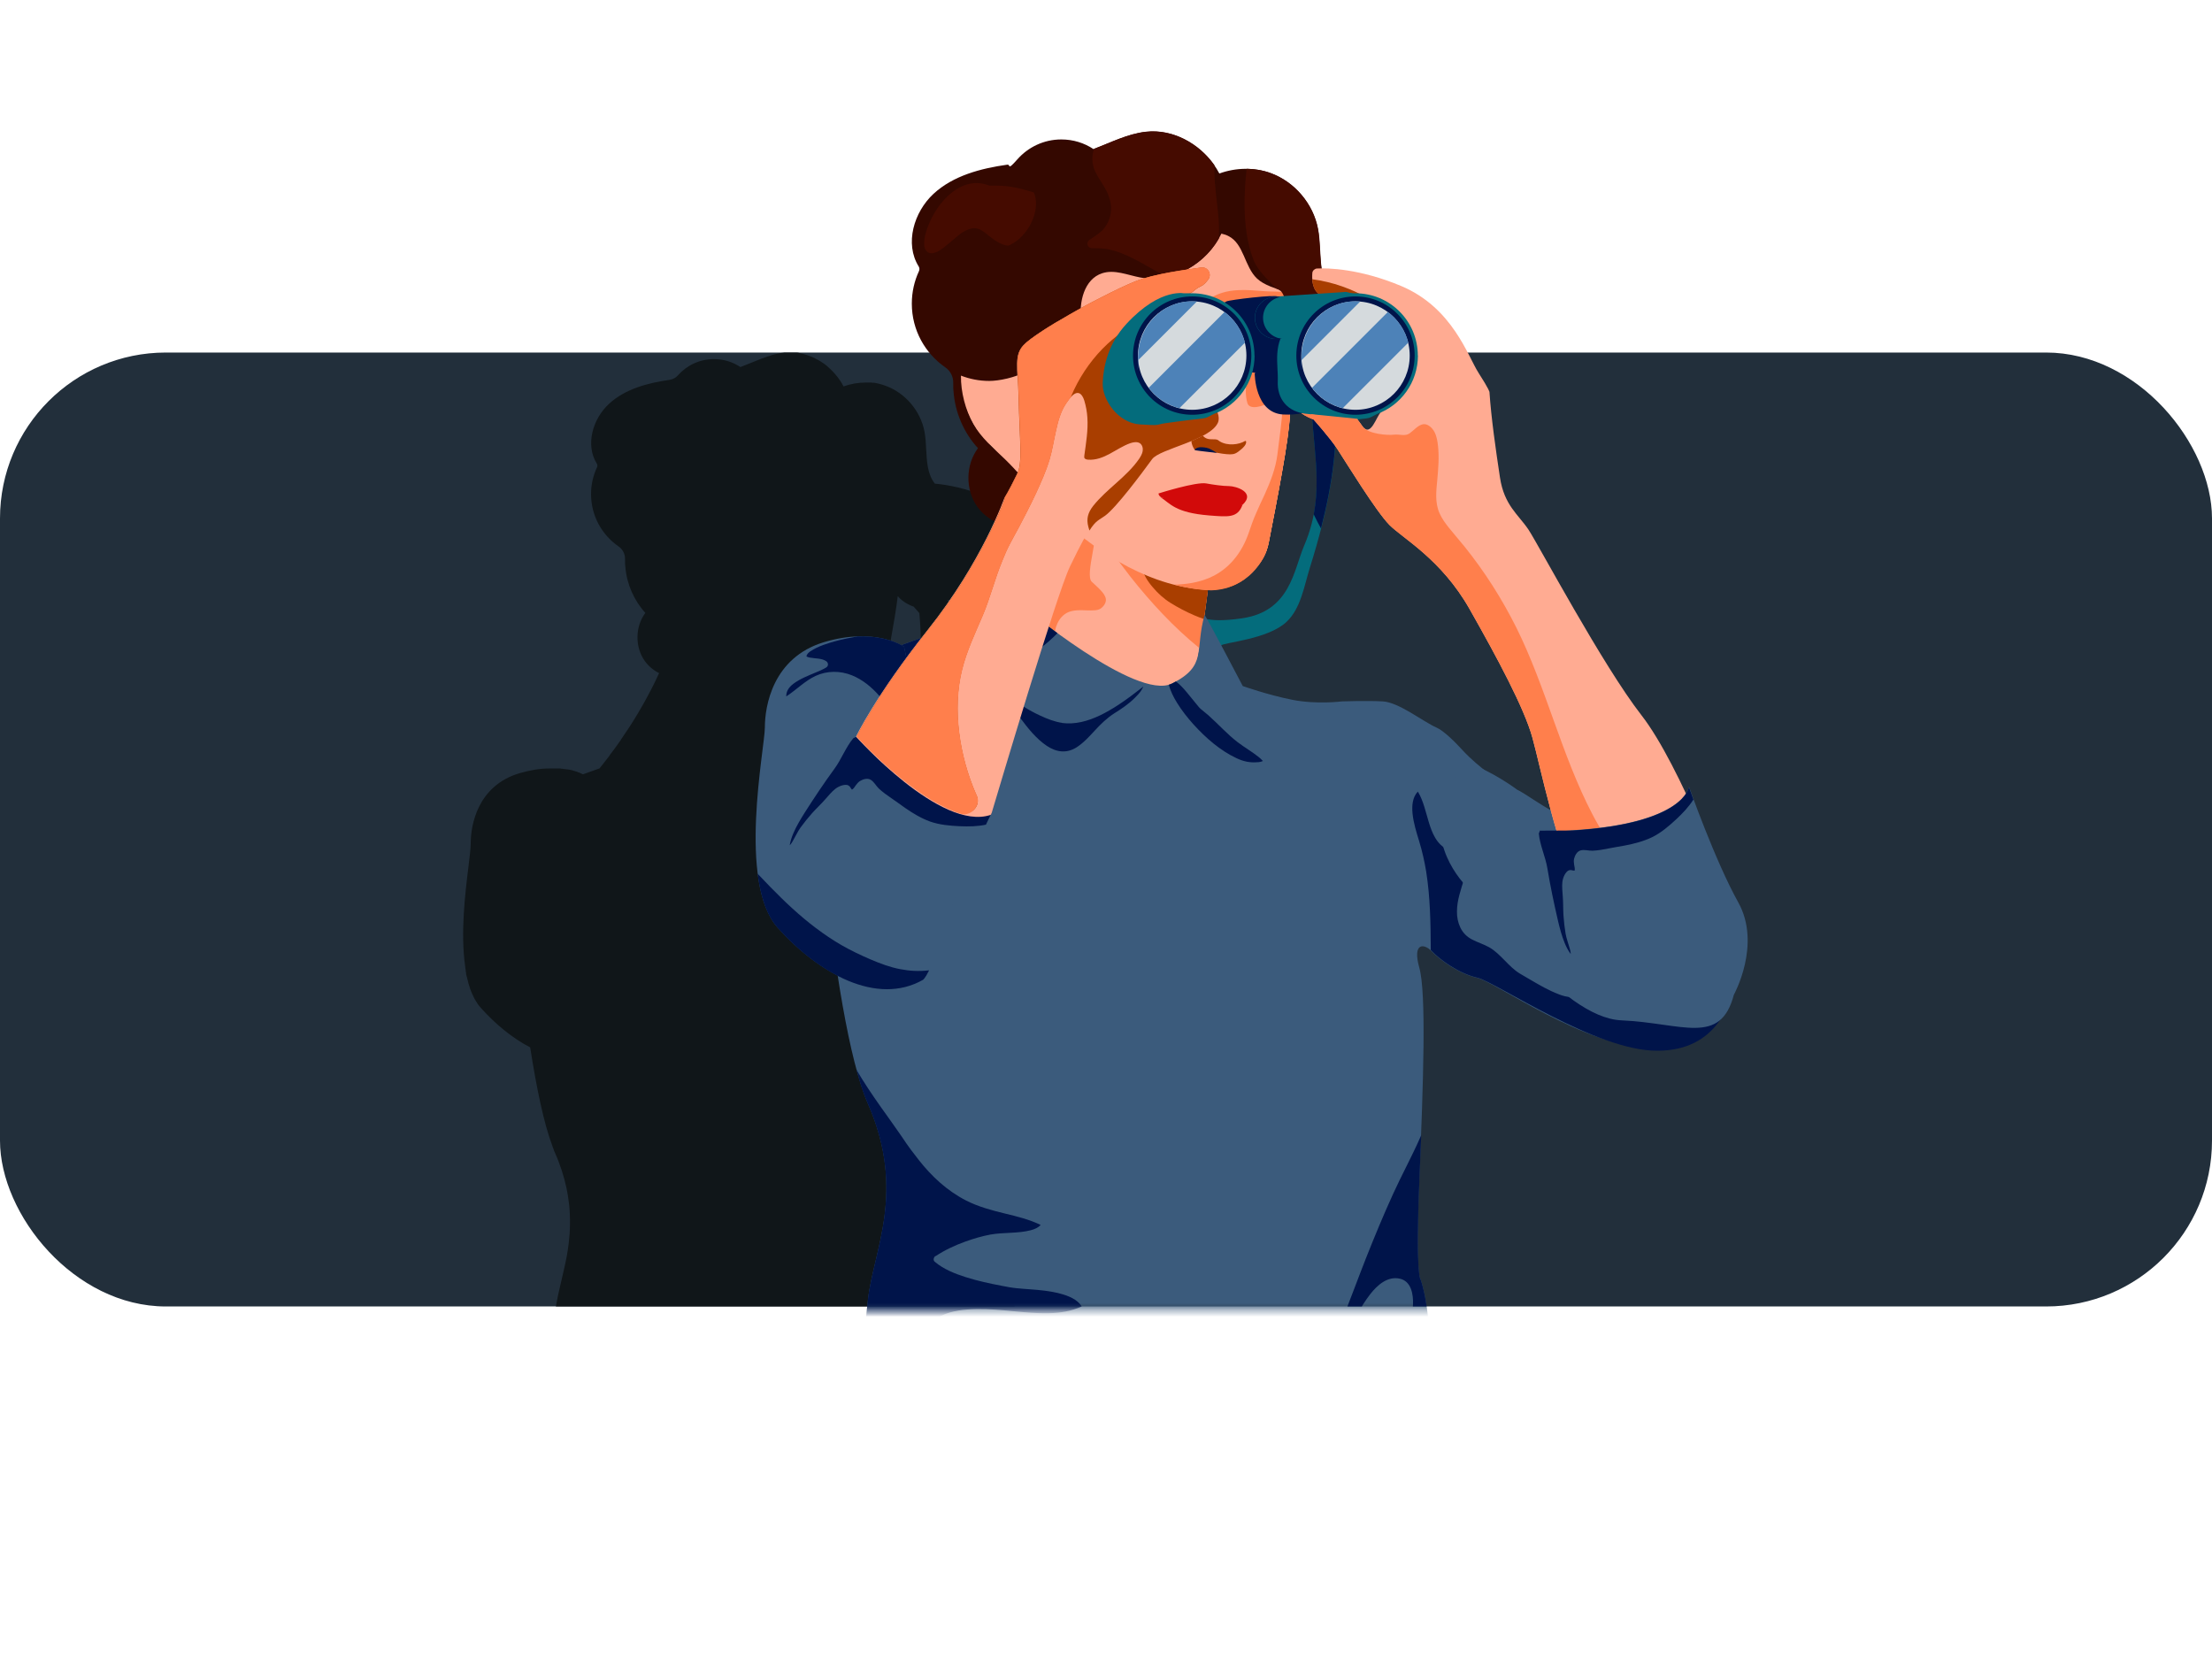 <svg width="320" height="240" viewBox="0 0 320 240" fill="none" xmlns="http://www.w3.org/2000/svg">
<rect y="51" width="320" height="138" rx="24" fill="#222F3B"/>
<path fill-rule="evenodd" clip-rule="evenodd" d="M146.766 189H80.416C80.486 188.574 80.571 188.141 80.665 187.703C80.696 187.563 80.728 187.408 80.759 187.252L80.759 187.252C80.823 186.941 80.897 186.624 80.974 186.303C81.027 186.077 81.081 185.849 81.132 185.618C81.148 185.54 81.167 185.463 81.186 185.385C81.206 185.307 81.225 185.229 81.241 185.151C81.272 185.105 81.272 185.058 81.272 185.011C81.288 184.934 81.307 184.852 81.326 184.77C81.346 184.689 81.365 184.607 81.381 184.529C81.397 184.451 81.416 184.374 81.435 184.296C81.455 184.218 81.474 184.14 81.49 184.062C81.552 183.798 81.614 183.519 81.676 183.239L81.677 183.238L81.677 183.238C81.739 182.973 81.801 182.709 81.848 182.445C81.957 181.916 82.066 181.371 82.143 180.811L82.237 180.111C82.242 180.067 82.249 180.025 82.257 179.984C82.27 179.908 82.283 179.834 82.283 179.753C82.377 178.913 82.454 178.042 82.454 177.155C82.47 176.253 82.439 175.335 82.346 174.37C82.252 173.561 82.128 172.706 81.941 171.834C81.599 170.232 81.07 168.536 80.276 166.747C80.237 166.668 80.204 166.589 80.169 166.507C80.149 166.459 80.128 166.41 80.105 166.358V166.296C80.043 166.156 79.981 166.016 79.934 165.876V165.845C78.658 162.5 77.6 157.288 76.698 151.516C74.131 150.194 71.673 148.156 69.588 145.838L69.355 145.558C69.34 145.542 69.328 145.527 69.316 145.511C69.305 145.496 69.293 145.48 69.277 145.465C69.233 145.42 69.197 145.369 69.163 145.32C69.149 145.3 69.135 145.28 69.122 145.262C69.106 145.239 69.094 145.22 69.083 145.2C69.071 145.181 69.059 145.161 69.044 145.138C69.013 145.06 68.966 144.998 68.919 144.936L68.919 144.936C68.901 144.917 68.888 144.892 68.873 144.865C68.864 144.848 68.854 144.83 68.842 144.811C68.795 144.749 68.748 144.671 68.717 144.609C68.702 144.586 68.69 144.562 68.678 144.539C68.667 144.516 68.655 144.492 68.639 144.469C68.624 144.43 68.605 144.395 68.585 144.36C68.566 144.325 68.546 144.29 68.531 144.251C68.524 144.232 68.513 144.214 68.502 144.195C68.485 144.167 68.468 144.139 68.468 144.111C68.453 144.072 68.433 144.033 68.414 143.994C68.394 143.955 68.375 143.917 68.359 143.878C68.328 143.847 68.297 143.8 68.297 143.753C68.282 143.707 68.262 143.664 68.243 143.621C68.223 143.578 68.204 143.535 68.188 143.489C68.185 143.481 68.18 143.473 68.175 143.465C68.16 143.436 68.142 143.404 68.142 143.38C68.118 143.318 68.095 143.259 68.072 143.201C68.048 143.143 68.025 143.084 68.002 143.022V142.991C67.908 142.726 67.815 142.446 67.737 142.166V142.089C67.706 141.98 67.675 141.871 67.644 141.746C67.613 141.715 67.613 141.669 67.613 141.637C67.597 141.583 67.585 141.529 67.574 141.474C67.562 141.42 67.55 141.365 67.535 141.311C67.504 141.28 67.504 141.233 67.504 141.202C67.497 141.18 67.49 141.157 67.483 141.133C67.456 141.043 67.426 140.946 67.426 140.86V140.751C67.42 140.7 67.408 140.652 67.397 140.604C67.38 140.535 67.364 140.466 67.364 140.393V140.299C67.358 140.252 67.347 140.204 67.337 140.156C67.319 140.077 67.302 139.997 67.302 139.911V139.848C66.594 134.974 67.292 129.275 67.756 125.491C67.945 123.949 68.095 122.725 68.095 122.004C68.095 119.515 68.997 113.696 75.142 111.861C76.745 111.394 78.161 111.176 79.374 111.176H81.085C81.148 111.207 81.21 111.207 81.272 111.207H81.35C81.41 111.214 81.465 111.226 81.518 111.238C81.587 111.254 81.653 111.269 81.723 111.269H81.832C81.894 111.3 81.941 111.3 82.003 111.3H82.097C82.128 111.3 82.155 111.308 82.182 111.316C82.209 111.324 82.237 111.332 82.268 111.332H82.314C82.423 111.347 82.532 111.378 82.641 111.409H82.719C82.734 111.415 82.75 111.422 82.766 111.428C82.797 111.442 82.828 111.456 82.859 111.456C82.89 111.487 82.906 111.487 82.937 111.487C82.952 111.492 82.968 111.499 82.983 111.506C83.014 111.52 83.046 111.534 83.077 111.534H83.123C83.162 111.549 83.205 111.565 83.248 111.581C83.291 111.596 83.333 111.612 83.372 111.627H83.435C83.442 111.631 83.45 111.635 83.459 111.64C83.487 111.656 83.52 111.674 83.543 111.674C83.559 111.705 83.606 111.705 83.606 111.705C83.626 111.712 83.644 111.722 83.659 111.73C83.68 111.742 83.697 111.752 83.715 111.752H83.761C83.787 111.765 83.813 111.775 83.838 111.785C83.873 111.798 83.905 111.811 83.932 111.829C83.963 111.861 83.963 111.861 83.995 111.861C84.01 111.861 84.022 111.868 84.034 111.876C84.045 111.884 84.057 111.892 84.072 111.892C84.103 111.923 84.135 111.923 84.135 111.923C84.15 111.954 84.197 111.954 84.197 111.954C84.228 111.985 84.228 111.985 84.259 111.985C84.29 111.985 84.337 112.016 84.337 112.016C84.966 111.782 85.606 111.557 86.24 111.334C86.404 111.276 86.569 111.218 86.733 111.16C86.982 110.849 87.231 110.538 87.48 110.211C87.581 110.079 87.682 109.951 87.783 109.823C87.884 109.694 87.985 109.566 88.086 109.434C88.108 109.391 88.137 109.355 88.168 109.317C88.182 109.3 88.196 109.282 88.211 109.262V109.231C88.281 109.138 88.355 109.041 88.428 108.944C88.502 108.846 88.576 108.749 88.646 108.656C88.693 108.609 88.724 108.562 88.755 108.516C88.771 108.485 88.802 108.453 88.802 108.453C88.872 108.36 88.942 108.263 89.012 108.166C89.082 108.068 89.152 107.971 89.222 107.878C89.237 107.855 89.257 107.827 89.276 107.8C89.296 107.773 89.315 107.746 89.331 107.722C89.486 107.52 89.626 107.318 89.766 107.116C89.773 107.103 89.784 107.091 89.795 107.078C89.812 107.06 89.829 107.041 89.829 107.022V106.991C89.899 106.882 89.973 106.777 90.046 106.672C90.12 106.567 90.194 106.462 90.264 106.353C90.27 106.341 90.279 106.331 90.287 106.322C90.299 106.307 90.311 106.294 90.311 106.275C90.466 106.058 90.622 105.824 90.762 105.606C90.793 105.606 90.793 105.575 90.793 105.575C90.871 105.459 90.945 105.342 91.019 105.225C91.093 105.109 91.167 104.992 91.244 104.875C91.305 104.778 91.366 104.683 91.426 104.59C91.519 104.444 91.61 104.302 91.695 104.16C91.797 103.996 91.898 103.829 91.999 103.662C92.1 103.495 92.201 103.327 92.302 103.164C92.38 103.008 92.473 102.853 92.567 102.697C92.582 102.682 92.613 102.635 92.613 102.635C92.987 101.997 93.329 101.39 93.64 100.799C94.356 99.492 94.916 98.326 95.352 97.377C94.543 96.972 93.827 96.381 93.298 95.65C91.836 93.627 91.867 90.656 93.36 88.665C91.711 86.86 90.669 84.48 90.466 82.022C90.42 81.632 90.42 81.555 90.42 80.839C90.42 80.124 90.078 79.454 89.486 79.05C87.075 77.385 85.504 74.616 85.504 71.474C85.504 70.089 85.815 68.782 86.359 67.615C86.453 67.429 86.437 67.226 86.328 67.055C84.648 64.348 85.753 60.583 88.102 58.421C90.451 56.258 93.702 55.403 96.861 54.952C97.312 54.874 97.747 54.672 98.058 54.314C99.334 52.867 101.201 51.949 103.286 51.949C104.702 51.949 106.008 52.369 107.113 53.1C107.657 52.897 108.193 52.677 108.727 52.458C109.216 52.257 109.703 52.057 110.193 51.871C110.291 51.847 110.379 51.813 110.472 51.777C110.498 51.767 110.524 51.757 110.551 51.747C110.582 51.716 110.598 51.716 110.629 51.716C110.683 51.7 110.734 51.681 110.784 51.661C110.835 51.642 110.886 51.622 110.94 51.607C110.971 51.576 111.018 51.576 111.049 51.576L111.329 51.482C111.345 51.477 111.36 51.47 111.376 51.463C111.407 51.449 111.438 51.436 111.469 51.436C111.483 51.43 111.498 51.424 111.513 51.417C111.58 51.389 111.654 51.358 111.718 51.358C111.741 51.352 111.761 51.344 111.782 51.337C111.816 51.324 111.85 51.311 111.889 51.311C111.9 51.307 111.911 51.302 111.922 51.298C111.985 51.272 112.04 51.249 112.107 51.249C112.125 51.244 112.144 51.239 112.164 51.233C112.213 51.218 112.265 51.202 112.309 51.202C112.33 51.197 112.351 51.19 112.371 51.183C112.413 51.169 112.454 51.156 112.496 51.156C112.529 51.15 112.56 51.142 112.591 51.135C112.647 51.122 112.7 51.109 112.76 51.109C112.807 51.078 112.854 51.078 112.9 51.078C112.949 51.072 112.996 51.065 113.043 51.058C113.129 51.044 113.214 51.031 113.305 51.031C113.398 51 113.507 51 113.616 51H115.343C115.405 51.031 115.467 51.031 115.529 51.031C115.561 51.062 115.607 51.062 115.654 51.062C115.675 51.067 115.695 51.074 115.716 51.081C115.758 51.095 115.799 51.109 115.841 51.109C115.887 51.14 115.918 51.14 115.965 51.14C116.012 51.154 116.056 51.164 116.099 51.174C116.155 51.188 116.208 51.2 116.261 51.218C116.276 51.223 116.292 51.23 116.307 51.237C116.338 51.251 116.37 51.264 116.401 51.264C116.463 51.28 116.51 51.296 116.556 51.311C116.569 51.315 116.583 51.321 116.598 51.327C116.636 51.342 116.678 51.358 116.712 51.358C116.727 51.363 116.743 51.37 116.759 51.377C116.79 51.391 116.821 51.404 116.852 51.404C116.878 51.411 116.901 51.423 116.924 51.434C116.956 51.451 116.987 51.467 117.023 51.467C117.041 51.473 117.056 51.481 117.071 51.488C117.095 51.501 117.118 51.513 117.147 51.513C117.173 51.52 117.197 51.532 117.219 51.543C117.251 51.56 117.282 51.576 117.319 51.576C117.337 51.582 117.355 51.59 117.373 51.598C117.4 51.611 117.424 51.622 117.443 51.622C117.474 51.638 117.501 51.65 117.529 51.661C117.556 51.673 117.583 51.684 117.614 51.7C117.661 51.716 117.661 51.716 117.723 51.747L117.723 51.747L117.91 51.84C117.925 51.856 117.956 51.887 117.988 51.887C118.065 51.933 118.128 51.965 118.19 51.996H118.221C118.563 52.182 118.874 52.385 119.185 52.602C119.224 52.626 119.259 52.653 119.294 52.68C119.329 52.707 119.364 52.735 119.403 52.758L119.434 52.789C119.453 52.803 119.472 52.816 119.492 52.83C119.541 52.864 119.593 52.901 119.637 52.945L119.668 52.976C119.692 53 119.719 53.022 119.746 53.045C119.789 53.079 119.832 53.115 119.87 53.163C119.901 53.194 119.936 53.225 119.971 53.256C120.006 53.287 120.041 53.318 120.072 53.349C120.586 53.831 121.037 54.345 121.441 54.92C121.659 55.232 121.861 55.558 122.032 55.901C123.059 55.527 124.164 55.34 125.253 55.34H126.046C126.14 55.372 126.217 55.372 126.311 55.372H126.435C126.474 55.372 126.513 55.379 126.552 55.387C126.591 55.395 126.63 55.403 126.669 55.403C126.715 55.434 126.762 55.434 126.809 55.434C126.837 55.44 126.863 55.447 126.888 55.455C126.933 55.468 126.977 55.48 127.026 55.48C127.049 55.486 127.07 55.494 127.09 55.502C127.125 55.515 127.158 55.527 127.198 55.527C127.218 55.532 127.239 55.539 127.26 55.546C127.301 55.56 127.343 55.574 127.384 55.574C127.416 55.58 127.446 55.592 127.475 55.604C127.516 55.62 127.556 55.636 127.602 55.636C127.618 55.641 127.633 55.648 127.649 55.655C127.68 55.669 127.711 55.683 127.742 55.683C127.804 55.706 127.863 55.726 127.921 55.745C127.979 55.764 128.038 55.784 128.1 55.807C130.962 56.834 133.187 59.463 133.747 62.466C133.898 63.285 133.943 64.151 133.988 65.015C134.083 66.826 134.177 68.627 135.241 69.965C137.123 70.136 139.83 70.633 143.019 71.971C143.027 71.975 143.035 71.98 143.044 71.984C143.072 72 143.105 72.018 143.128 72.018H143.175C146.893 72.22 149.958 75.145 150.347 78.832C150.748 79.535 151.082 80.198 151.376 80.779C151.686 81.394 151.95 81.918 152.198 82.302C153.49 84.293 153.49 84.557 153.49 84.557C153.692 87.591 154.236 91.418 154.734 94.716C155.1 97.14 156.121 98.379 157.112 99.582C157.47 100.016 157.824 100.445 158.141 100.924C158.482 101.431 159.329 102.928 160.472 104.95C163.395 110.12 168.257 118.719 171.567 122.969C176.188 128.88 181.897 143.987 182.893 147.098C183.749 149.743 184.682 153.632 181.197 156.588C181.104 156.681 181.011 156.759 180.902 156.837C180.847 156.876 180.797 156.915 180.746 156.954C180.696 156.993 180.645 157.031 180.591 157.07H180.559C180.505 157.109 180.451 157.144 180.396 157.179C180.342 157.214 180.287 157.249 180.233 157.288C180.202 157.319 180.171 157.319 180.171 157.319C180.062 157.397 179.953 157.459 179.844 157.522H179.813C179.75 157.553 179.692 157.588 179.634 157.623C179.575 157.658 179.517 157.693 179.455 157.724L179.688 158.019L179.657 158.237C179.642 158.253 179.61 158.284 179.579 158.284L179.579 158.284C179.533 158.315 179.486 158.346 179.424 158.377C179.439 158.626 179.439 158.859 179.393 159.077V159.155V159.217V159.28C179.362 159.295 179.362 159.342 179.362 159.342C179.33 159.373 179.33 159.404 179.33 159.404C179.299 159.435 179.299 159.466 179.299 159.466C179.299 159.497 179.268 159.528 179.268 159.528L179.222 159.575L179.175 159.622L179.128 159.668C178.957 159.84 178.693 159.98 178.319 160.104C178.272 160.135 178.241 160.135 178.195 160.135C178.148 160.166 178.117 160.166 178.07 160.166H178.039C177.992 160.197 177.961 160.197 177.915 160.197H177.884C177.837 160.229 177.806 160.229 177.759 160.229H177.728C177.697 160.26 177.65 160.26 177.604 160.26H175.317C175.037 160.291 174.741 160.291 174.414 160.291C169.305 160.369 161.771 156.233 157.037 153.635C156.135 153.14 155.334 152.7 154.672 152.356C154.641 152.341 154.606 152.321 154.571 152.302C154.536 152.283 154.501 152.263 154.47 152.248C154.446 152.232 154.419 152.22 154.392 152.209C154.365 152.197 154.337 152.185 154.314 152.17C154.299 152.139 154.267 152.139 154.267 152.139C154.244 152.123 154.217 152.111 154.19 152.1C154.162 152.088 154.135 152.076 154.112 152.061H154.065C154.055 152.054 154.046 152.048 154.038 152.042C154.005 152.018 153.978 151.999 153.941 151.999C153.925 151.968 153.878 151.968 153.878 151.968C153.847 151.936 153.832 151.936 153.801 151.936C153.77 151.921 153.723 151.89 153.692 151.89H153.661C153.63 151.859 153.583 151.828 153.536 151.828H153.505C153.487 151.821 153.468 151.813 153.451 151.805C153.424 151.792 153.399 151.781 153.381 151.781C153.363 151.775 153.348 151.767 153.333 151.759C153.308 151.746 153.285 151.734 153.256 151.734H153.225C153.212 151.729 153.199 151.723 153.186 151.718C153.126 151.693 153.074 151.672 153.023 151.672C152.587 151.579 152.136 151.423 151.685 151.236C151.452 151.143 151.218 151.034 151 150.925C150.938 150.894 150.872 150.859 150.806 150.824C150.74 150.789 150.674 150.754 150.611 150.723L150.611 150.723C150.238 150.505 149.865 150.287 149.522 150.054L149.196 149.821C148.542 149.354 148.013 148.887 147.671 148.529C147.639 148.487 147.601 148.452 147.564 148.419C147.547 148.404 147.531 148.389 147.516 148.374C146.613 147.565 145.384 147.611 146.178 150.458C146.909 153.119 146.722 161.598 146.333 171.601V171.663C146.328 171.803 146.321 171.943 146.314 172.083C146.3 172.363 146.286 172.643 146.286 172.923V172.986C146.281 173.12 146.274 173.255 146.267 173.39C146.254 173.66 146.24 173.929 146.24 174.199V174.37C146.235 174.505 146.228 174.64 146.221 174.775C146.207 175.044 146.193 175.314 146.193 175.584V175.63C146.115 177.653 146.069 179.317 146.038 180.702V183.02C146.053 187.407 146.38 187.516 146.38 187.516C146.393 187.555 146.403 187.591 146.413 187.626C146.427 187.674 146.439 187.72 146.458 187.765V187.812C146.464 187.836 146.474 187.861 146.485 187.888C146.502 187.931 146.52 187.976 146.52 188.014V188.092C146.524 188.103 146.528 188.115 146.533 188.127C146.548 188.168 146.567 188.215 146.567 188.263C146.598 188.294 146.598 188.325 146.598 188.356C146.603 188.379 146.611 188.4 146.619 188.42C146.632 188.455 146.644 188.488 146.644 188.527C146.675 188.559 146.675 188.605 146.675 188.636C146.681 188.659 146.689 188.68 146.697 188.7C146.71 188.735 146.722 188.768 146.722 188.807C146.753 188.854 146.753 188.885 146.753 188.932C146.753 188.952 146.759 188.976 146.766 189ZM139.239 89.365C139.535 89.551 139.815 89.567 140.064 89.489H140.095L140.25 89.52C140.468 89.458 140.67 89.302 140.872 89.131C140.904 89.1 140.95 89.053 140.95 88.96V87.7V87.249C139.869 87.209 138.642 87.024 137.583 86.865C137.393 86.836 137.208 86.808 137.03 86.782C137.152 86.923 137.269 87.064 137.38 87.199C137.452 87.286 137.522 87.371 137.59 87.451C137.653 87.535 137.715 87.612 137.775 87.686C137.849 87.777 137.919 87.863 137.979 87.949C138.29 88.353 138.477 88.618 138.477 88.618C138.492 88.641 138.512 88.665 138.531 88.688C138.551 88.711 138.57 88.734 138.586 88.758C138.617 88.758 138.617 88.789 138.617 88.789C138.632 88.82 138.663 88.851 138.694 88.882L138.726 88.913L138.726 88.914C138.803 88.991 138.881 89.069 138.943 89.147C138.959 89.162 138.974 89.174 138.99 89.186C139.006 89.197 139.021 89.209 139.037 89.225C139.068 89.248 139.103 89.271 139.138 89.294C139.173 89.318 139.208 89.341 139.239 89.365ZM120.243 108.298C120.321 108.407 120.415 108.562 120.523 108.765L120.352 108.796L120.15 108.765C120.835 108.874 121.892 109.029 124.319 108.671C129.007 108 130.125 104.646 131.059 101.845C131.272 101.206 131.475 100.596 131.709 100.052C132.269 98.761 132.627 97.517 132.86 96.303C133.358 93.705 133.218 91.247 133 88.696C132.518 88.151 132.176 87.762 132.176 87.762C132.176 87.762 130.729 87.295 129.873 86.237C129.671 87.98 129.267 90.36 128.816 92.849C128.784 92.912 128.784 92.974 128.784 93.036C128.753 93.192 128.726 93.343 128.699 93.495C128.672 93.647 128.644 93.798 128.613 93.954C128.582 94.016 128.582 94.078 128.582 94.141V94.141C128.551 94.288 128.524 94.436 128.497 94.584C128.469 94.732 128.442 94.88 128.411 95.028C128.411 95.059 128.403 95.09 128.395 95.121C128.388 95.152 128.38 95.183 128.38 95.214C128.349 95.362 128.322 95.514 128.294 95.665C128.267 95.817 128.24 95.969 128.209 96.117C128.17 96.303 128.135 96.494 128.1 96.684C128.065 96.875 128.03 97.066 127.991 97.252L127.898 97.766C127.813 98.181 127.733 98.586 127.656 98.979C127.606 99.233 127.558 99.482 127.509 99.726C127.502 99.766 127.49 99.805 127.478 99.844C127.462 99.896 127.446 99.946 127.446 99.99V100.068C127.441 100.091 127.433 100.112 127.425 100.132C127.412 100.167 127.4 100.2 127.4 100.239C127.369 100.255 127.369 100.286 127.369 100.317V100.395C127.338 100.426 127.338 100.457 127.338 100.488C127.306 100.519 127.306 100.535 127.306 100.566V100.613C127.3 100.637 127.29 100.658 127.279 100.68C127.262 100.715 127.244 100.751 127.244 100.799L127.151 101.033V101.064L127.058 101.25V101.297C127.052 101.307 127.045 101.318 127.039 101.328C127.025 101.349 127.011 101.37 127.011 101.39L126.964 101.484V101.515C126.762 101.888 126.513 102.231 126.249 102.542C126.202 102.588 126.159 102.635 126.116 102.682C126.074 102.728 126.031 102.775 125.984 102.822C125.891 102.915 125.797 103.008 125.704 103.086C125.688 103.102 125.669 103.117 125.65 103.133C125.63 103.148 125.611 103.164 125.595 103.18C124.055 104.953 122.032 105.249 121.021 105.28H120.85C120.695 105.311 120.617 105.311 120.617 105.311H120.368V105.466V105.7V105.887V106.431C120.368 106.478 120.36 106.528 120.352 106.579C120.344 106.629 120.337 106.68 120.337 106.727V107.458C120.306 107.66 120.274 107.878 120.243 108.096V108.298ZM130.678 118.325C127.795 117.748 124.817 116.683 124.817 116.683C124.817 116.683 123.479 114.163 122.235 111.845C122.33 111.745 122.843 111.643 123.576 111.496C125.354 111.14 128.429 110.526 129.982 109.06C131.339 107.789 131.855 105.892 132.36 104.036C132.491 103.552 132.622 103.071 132.767 102.604C133.249 101.064 133.701 99.508 134.105 97.937C134.276 97.283 134.432 96.63 134.587 95.977V95.93C134.727 95.292 134.867 94.654 134.992 94.001V93.907C135.116 93.269 135.225 92.647 135.319 92.009V91.885C135.35 91.698 135.381 91.496 135.396 91.309C135.44 91.377 135.49 91.455 135.547 91.543C135.634 91.675 135.735 91.831 135.847 92.009L135.89 92.075C136.021 92.28 136.176 92.519 136.33 92.772L136.516 93.052C136.585 93.16 136.656 93.27 136.727 93.384C137.11 93.987 137.536 94.657 137.994 95.339C138.033 95.393 138.072 95.451 138.111 95.51C138.15 95.568 138.189 95.626 138.228 95.681L138.694 96.381C138.85 96.614 139.006 96.848 139.161 97.066C140.095 98.419 140.981 99.648 141.588 100.239C142.037 100.688 142.716 101.213 143.534 101.846L143.548 101.857C143.652 101.935 143.756 102.018 143.863 102.103C143.948 102.17 144.034 102.239 144.124 102.308C144.192 102.363 144.261 102.419 144.331 102.475C144.675 102.752 145.037 103.043 145.4 103.366C145.493 103.452 145.59 103.537 145.687 103.623C145.785 103.708 145.882 103.794 145.975 103.88L146.022 103.926C146.349 104.222 146.691 104.549 147.018 104.875C148.387 106.26 149.818 107.987 151.063 110.196C152.681 113.043 154.252 115.905 155.559 118.488C156.943 121.242 158.032 123.684 158.546 125.489C158.762 126.24 159.005 127.256 159.293 128.461C159.441 129.078 159.601 129.745 159.775 130.452C159.184 130.078 158.592 129.689 158.017 129.285C158.017 129.285 156.57 129.472 155.885 128.616C155.216 127.745 152.214 125.816 152.214 125.816C152.214 125.816 149.32 122.237 147.764 121.568C147.249 121.344 146.58 120.934 145.846 120.483C144.386 119.588 142.669 118.535 141.386 118.472C139.457 118.379 136.548 118.472 136.548 118.472C136.548 118.472 133.545 118.861 130.651 118.286L130.678 118.325Z" fill="#101619"/>
<path d="M193.061 56.818C192.956 55.77 192.781 54.652 192.1 53.848C191.419 53.045 190.056 52.713 189.305 53.429L189.812 54.023C189.078 63.455 192.397 70.25 188.659 78.949C187.139 82.512 186.668 88.434 179.681 89.447C173.812 90.303 174.51 88.783 172.275 89.901C171.838 90.111 171.419 90.442 171.279 90.897C171.087 91.473 171.384 92.102 171.751 92.608C173.428 94.914 174.72 95.421 176.676 93.359C177.078 92.94 183.436 92.486 186.109 89.971C188.187 88.014 188.641 84.853 189.497 82.111C192.065 73.936 193.934 65.359 193.078 56.818H193.061Z" fill="#046C7C"/>
<path d="M190.038 74.392C190.213 74.759 190.388 75.108 190.58 75.475C190.754 75.807 190.929 76.121 191.104 76.453C192.763 70.025 193.724 63.422 193.06 56.837C192.955 55.789 192.781 54.671 192.099 53.868C191.418 53.065 190.056 52.733 189.305 53.449L189.811 54.043C189.217 61.763 191.313 67.719 190.056 74.392H190.038Z" fill="#00144A"/>
<path d="M184.711 34.916C182.475 28.191 173.165 21.955 165.968 26.2C158.947 30.34 148.326 31.562 146.737 52.628C146.632 52.925 146.527 53.239 146.457 53.536C145.933 52.016 144.239 48.226 140.623 50.13C136.152 52.488 140.396 62.27 142.981 64.156C143.61 64.61 144.85 66.078 146.58 68.034C146.807 74.182 147.016 79.475 147.016 79.475L148.414 98.06C148.414 98.06 166.947 106.794 169.549 106.794C172.152 106.794 174.545 86.776 174.719 85.344H175.034C175.034 85.344 175.209 85.344 175.506 85.274C176.746 85.239 179.209 84.89 181.078 82.724C182.213 81.728 183.156 80.366 183.523 78.514C184.693 72.505 186.475 63.422 186.58 60.121C186.702 56.82 186.929 41.623 184.693 34.898H184.711V34.916Z" fill="#FFAB92"/>
<path d="M156.327 101.517C155.244 99.91 154.284 98.233 153.532 96.434C152.939 95.002 152.45 93.412 152.554 91.84C152.659 90.338 153.463 88.748 155.052 88.399C156.1 88.154 157.166 88.364 158.214 88.294C158.598 88.294 159.035 88.207 159.332 87.962C159.698 87.665 160.048 87.159 159.978 86.652C159.908 86.181 159.559 85.744 159.244 85.412C158.843 84.958 158.371 84.574 157.934 84.154C156.886 83.124 159.209 76.958 158.196 75.892C156.17 73.727 153.76 75.823 152.1 73.36C151.314 72.207 147.786 71.718 147.017 70.565C146.895 70.39 146.773 70.198 146.65 70.023C146.843 75.281 147.017 79.491 147.017 79.491L148.415 98.076C148.415 98.076 152.135 99.84 156.484 101.761C156.432 101.674 156.38 101.604 156.31 101.517H156.327Z" fill="#FF7F4C"/>
<path d="M184.711 34.916C182.476 28.191 173.166 21.955 165.969 26.2C158.947 30.34 148.327 31.562 146.738 52.628C146.633 52.925 146.528 53.239 146.458 53.536C145.934 52.016 144.24 48.226 140.624 50.13C137.969 51.527 138.79 56.348 140.1 59.772C143.768 61.641 146.615 63.51 149.585 66.357C152.624 69.257 155.384 72.436 158.091 75.65C158.161 75.737 158.196 75.807 158.214 75.894C159.873 78.479 161.637 81.012 163.541 83.44C166.511 87.195 169.794 90.741 173.515 93.763C174.196 89.606 174.668 85.938 174.738 85.361H175.052C175.052 85.361 175.227 85.361 175.524 85.291C176.764 85.257 179.227 84.907 181.096 82.741C182.231 81.746 183.174 80.383 183.541 78.532C184.711 72.523 186.493 63.44 186.598 60.139C186.72 56.837 186.947 41.641 184.711 34.916Z" fill="#FF7F4C"/>
<path d="M182.214 79.44C180.363 78.969 178.389 78.916 176.485 78.986C172.607 79.108 168.625 79.929 165.219 81.851C165.289 83.004 166.022 84.087 166.756 84.942C167.489 85.816 168.345 86.602 169.324 87.213C170.424 87.894 171.577 88.506 172.765 89.012C173.219 89.204 173.69 89.397 174.179 89.554C174.494 87.353 174.703 85.746 174.738 85.379H175.053C175.053 85.379 175.227 85.379 175.524 85.309C176.765 85.274 179.228 84.925 181.097 82.759C181.97 81.99 182.721 81.012 183.193 79.755C182.878 79.65 182.564 79.545 182.232 79.458V79.423L182.214 79.44Z" fill="#A93E00"/>
<mask id="mask0_4211_44385" style="mask-type:alpha" maskUnits="userSpaceOnUse" x="109" y="51" width="144" height="139">
<rect x="109.357" y="51.398" width="143" height="138" fill="#222F3B"/>
</mask>
<g mask="url(#mask0_4211_44385)">
<path d="M147.82 87.598C147.82 87.598 116.274 96.873 116.815 100.576C117.34 104.279 119.995 146.951 125.567 159.668C131.139 172.384 126.37 180.873 125.567 188.017C124.763 195.179 124.029 203.982 125.881 205.1L207.086 205.065C207.086 205.065 207.558 191.196 205.514 185.1C205.514 185.1 204.728 184.855 205.322 170.637C205.916 156.419 206.353 143.65 205.322 139.982C204.292 136.314 206.038 136.454 207.139 137.641C208.239 138.812 211.034 140.873 213.672 141.449C216.309 142.043 229.44 151.535 238.243 151.396C247.047 151.256 245.06 149.956 246.231 146.375C247.401 142.777 229.217 119.895 229.217 119.895C229.217 119.895 225.427 118.026 221.794 115.65C218.161 113.275 220.047 114.742 219.086 114.567C218.126 114.392 218.038 114.253 217.672 113.799C217.305 113.344 216.239 112.506 215.278 111.807C214.318 111.109 212.711 109.764 211.61 108.558C210.51 107.353 208.851 105.694 207.785 105.24C205.899 104.419 202.37 101.589 200.03 101.467C197.689 101.344 194.143 101.467 194.143 101.467C194.143 101.467 190.492 101.938 186.964 101.24C183.436 100.541 179.785 99.248 179.785 99.248C179.785 99.248 174.842 89.799 174.265 88.96C172.798 94.008 174.737 96.296 169.549 98.882C164.379 101.467 147.82 87.598 147.82 87.598Z" fill="#3B5B7C"/>
</g>
<path d="M118.789 121.868C120.099 117.799 122.021 113.921 124.641 110.532C126.091 108.646 127.733 106.916 129.549 105.397C131.558 103.702 133.741 102.323 136.047 101.1C138.492 99.807 141.008 98.689 143.505 97.519C145.864 96.419 148.292 95.353 150.405 93.834C151.348 93.152 152.187 92.401 152.973 91.598C149.968 89.414 147.82 87.598 147.82 87.598C147.82 87.598 116.274 96.873 116.815 100.576C117.043 102.183 117.671 111.178 118.772 121.851H118.789V121.868Z" fill="#00144A"/>
<mask id="mask1_4211_44385" style="mask-type:alpha" maskUnits="userSpaceOnUse" x="123" y="152" width="38" height="38">
<rect x="123.357" y="152.398" width="37" height="37" fill="#222F3B"/>
</mask>
<g mask="url(#mask1_4211_44385)">
<path d="M135.332 181.729C136.677 180.838 138.144 180.157 139.646 179.615C140.816 179.196 142.039 178.829 143.262 178.602C144.24 178.428 145.236 178.393 146.231 178.34C147.192 178.288 148.187 178.218 149.113 177.973C149.69 177.816 150.196 177.607 150.546 177.205C148.921 176.419 147.157 175.982 145.41 175.563C143.471 175.091 141.55 174.585 139.768 173.676C137.026 172.279 134.773 170.183 132.886 167.773C131 165.362 131.07 165.292 130.179 164.035C129.27 162.725 128.345 161.432 127.419 160.139C126.179 158.375 124.956 156.576 123.873 154.707C124.397 156.646 124.956 158.34 125.55 159.685C131.122 172.401 126.353 180.89 125.55 188.035C124.746 195.196 123.96 203.546 125.812 204.663C125.899 204.716 126.144 204.768 126.528 204.803C126.528 204.454 126.528 204.104 126.598 203.773C126.72 202.847 127.157 202.026 127.768 201.327C128.327 200.681 128.991 200.157 129.48 199.458C129.899 198.847 130.266 198.201 130.615 197.554C132.013 194.882 133.288 191.738 136.17 190.34C137.725 189.589 139.559 189.414 141.27 189.38C143.07 189.345 144.869 189.519 146.668 189.694C149.899 189.991 153.463 190.393 156.484 188.995C155.856 187.965 154.528 187.441 153.375 187.144C151.943 186.759 150.441 186.62 148.974 186.515C148.327 186.463 147.681 186.428 147.052 186.358C146.336 186.288 145.602 186.148 144.904 186.008C143.139 185.676 141.393 185.292 139.681 184.751C138.109 184.244 136.502 183.615 135.227 182.532C134.947 182.305 135.07 181.869 135.332 181.694V181.729Z" fill="#00144A"/>
</g>
<path d="M169.078 99.036C169.323 99.962 169.759 100.835 170.266 101.656C170.965 102.792 171.786 103.822 172.659 104.8C174.423 106.739 176.502 108.573 178.895 109.691C179.873 110.145 180.781 110.355 181.847 110.268C182.126 110.268 182.423 110.215 182.685 110.093C182.685 110.093 182.685 110.058 182.65 110.041C182.65 110.041 182.598 109.971 182.58 109.971C182.406 109.779 182.231 109.621 182.021 109.464C181.096 108.731 180.03 108.119 179.069 107.386C177.532 106.215 176.257 104.765 174.825 103.49C174.458 103.158 174.056 102.879 173.707 102.565C173.48 102.372 173.305 102.128 173.113 101.901C172.641 101.342 172.187 100.748 171.716 100.189C171.244 99.63 170.755 99.071 170.179 98.634C170.144 98.634 170.126 98.6 170.109 98.582C169.917 98.687 169.742 98.774 169.55 98.879C169.358 98.984 169.078 99.054 169.078 99.054V99.036Z" fill="#00144A"/>
<g clip-path="url(#clip0_4211_44385)">
<path d="M200.658 200.001C200.868 200.124 201.113 200.211 201.34 200.211C202.23 200.211 202.982 199.128 203.558 198.499C203.907 198.132 204.274 197.748 204.746 197.538C205.165 197.346 205.637 197.259 206.091 197.259C206.545 197.259 206.772 197.311 207.086 197.416C206.947 193.242 206.562 188.246 205.532 185.137C205.532 185.137 204.746 184.892 205.34 170.674C205.427 168.473 205.514 166.324 205.602 164.211C205.549 164.333 205.497 164.455 205.444 164.578C204.239 167.32 202.789 169.958 201.549 172.683C200.152 175.739 198.859 178.866 197.619 181.993C196.414 185.049 195.296 188.141 194.056 191.18C193.497 192.56 192.885 193.923 192.414 195.338C192.099 196.281 191.837 197.276 191.768 198.272C193.025 196.822 193.934 194.849 194.807 193.102C195.837 191.093 196.833 189.014 198.23 187.215C199.244 185.923 200.728 184.578 202.51 184.98C204.169 185.346 204.466 187.268 204.414 188.683C204.344 190.569 203.855 192.456 203.261 194.237C203.016 194.988 202.737 195.739 202.405 196.456C202.073 197.189 201.602 197.783 201.13 198.429C200.868 198.796 200.501 199.303 200.466 199.67V199.809C200.466 199.739 200.466 199.809 200.466 199.844C200.501 199.914 200.571 199.966 200.658 200.019V200.001Z" fill="#00144A"/>
</g>
<path d="M153.654 104.574C152.571 104.417 151.505 103.998 150.527 103.543C148.833 102.775 147.278 101.779 145.863 100.592C145.357 100.172 144.868 99.753 144.344 99.386C145.497 100.784 146.475 102.338 147.54 103.788C148.658 105.29 149.881 106.862 151.453 107.91C152.833 108.819 154.283 109.028 155.732 108.12C156.746 107.474 157.584 106.548 158.387 105.674C159.243 104.749 160.134 103.875 161.2 103.194C162.265 102.53 163.296 101.832 164.187 100.941C165.077 100.05 165.095 99.91 165.409 99.316C164.204 100.26 162.999 101.185 161.706 102.024C160.082 103.072 158.318 104.033 156.414 104.452C155.505 104.644 154.597 104.714 153.671 104.592H153.654V104.574Z" fill="#00144A"/>
<path d="M130.772 93.554C130.772 93.554 126.702 90.671 119.226 92.89C111.75 95.126 110.649 102.217 110.649 105.222C110.649 108.226 106.632 127.667 112.536 134.235C118.44 140.803 126.842 145.519 133.532 141.711C133.532 141.711 134.58 141.047 136.553 134.357C138.527 127.667 143.505 117.554 143.505 117.554C143.505 117.554 139.313 120.837 127.226 109.938L123.558 106.776C123.558 106.776 132.745 108.209 132.344 103.492C131.942 98.776 130.772 93.519 130.772 93.519V93.554Z" fill="#3B5B7C"/>
<path d="M123.838 106.566C123.838 106.689 123.541 106.689 123.436 106.811C122.388 108.034 121.689 109.903 120.728 111.195C119.209 113.274 117.776 115.422 116.397 117.588C115.803 118.531 115.226 119.492 114.79 120.505C114.545 121.064 114.335 121.676 114.248 122.287C114.475 122.042 114.65 121.763 114.79 121.483C115.139 120.89 115.418 120.261 115.82 119.702C116.344 118.986 116.903 118.287 117.497 117.623C118.108 116.942 118.79 116.313 119.383 115.632C119.855 115.108 120.292 114.549 120.851 114.112C121.13 113.903 121.427 113.745 121.759 113.641C122.056 113.553 122.475 113.466 122.755 113.641C122.999 113.763 123.034 114.007 123.209 114.182C123.261 114.235 123.209 114.252 123.331 114.182C123.523 114.042 123.663 113.798 123.803 113.606C123.977 113.379 124.152 113.152 124.397 112.994C124.833 112.732 125.462 112.523 125.951 112.802C126.44 113.082 126.72 113.676 127.121 114.06C127.698 114.601 128.362 115.073 129.008 115.51C129.654 115.946 130.283 116.418 130.929 116.872C132.065 117.658 133.252 118.374 134.545 118.846C135.942 119.335 137.41 119.457 138.877 119.527C140.135 119.58 141.41 119.562 142.632 119.3C143.139 118.217 143.471 117.571 143.471 117.571C143.471 117.571 139.279 120.855 127.191 109.955L123.838 106.566Z" fill="#00144A"/>
<path d="M132.363 103.528C131.961 98.812 130.791 93.554 130.791 93.554C130.791 93.554 128.485 91.912 124.153 92.069H124.101C124.031 92.069 123.979 92.069 123.909 92.104C123.769 92.104 123.647 92.139 123.507 92.174C123.193 92.226 122.878 92.296 122.564 92.349C121.778 92.506 121.009 92.698 120.241 92.925C119.507 93.152 118.773 93.397 118.092 93.729C117.795 93.886 117.498 94.043 117.219 94.235C117.097 94.323 117.184 94.235 117.079 94.34C117.027 94.375 116.992 94.427 116.939 94.462C116.904 94.497 116.852 94.55 116.817 94.602C116.817 94.602 116.817 94.637 116.782 94.654C116.782 94.689 116.73 94.742 116.712 94.777C116.712 94.777 116.677 94.864 116.677 94.881V94.916V94.969C116.712 94.969 116.782 95.021 116.782 95.021C116.922 95.091 117.097 95.126 117.254 95.143C117.987 95.283 118.878 95.213 119.524 95.65C119.856 95.877 119.874 96.349 119.524 96.558C119.035 96.855 118.511 97.082 117.987 97.292C116.887 97.763 115.717 98.2 114.756 98.934C114.092 99.44 113.725 100.034 113.743 100.75C115.193 99.807 116.415 98.515 117.987 97.781C119.647 97.012 121.551 97.012 123.245 97.694C124.8 98.323 126.092 99.406 127.193 100.646C128.345 101.938 129.324 103.388 130.284 104.82C130.564 105.222 130.843 105.641 131.123 106.043C131.979 105.519 132.503 104.716 132.398 103.493L132.363 103.528Z" fill="#00144A"/>
<path d="M130.248 140.207C128.746 139.928 127.331 139.386 125.933 138.792C124.501 138.181 123.086 137.5 121.741 136.731C119.174 135.247 116.816 133.412 114.632 131.421C113.532 130.426 112.484 129.378 111.436 128.312C110.894 127.753 110.37 127.194 109.829 126.635C109.759 126.548 109.671 126.478 109.602 126.391C110.003 129.587 110.877 132.434 112.536 134.268C118.44 140.836 126.842 145.552 133.532 141.744C133.532 141.744 133.829 141.552 134.405 140.382H134.318C132.955 140.539 131.593 140.469 130.248 140.207Z" fill="#00144A"/>
<path d="M146.754 52.278C146.719 52.68 146.178 52.785 146.003 52.418C145.182 50.724 143.523 48.593 140.623 50.13C136.152 52.488 140.396 62.27 142.981 64.156C145.567 66.043 158.073 84.663 175.034 85.361C175.034 85.361 182.335 84.54 183.523 78.532C184.693 72.523 186.475 63.44 186.58 60.139C186.702 56.837 186.929 41.641 184.693 34.916C182.457 28.191 173.147 21.955 165.951 26.2C158.964 30.322 148.414 31.545 146.754 52.278Z" fill="#FFAB92"/>
<path d="M184.8 65.73C184.538 67.774 183.804 69.643 182.965 71.512C182.529 72.455 182.075 73.381 181.673 74.341C181.271 75.25 180.957 76.175 180.642 77.101C179.664 79.948 177.778 82.394 174.965 83.582C173.341 84.28 171.594 84.542 169.83 84.577C171.524 85.014 173.271 85.328 175.053 85.398C175.053 85.398 179.577 85.66 182.354 81.381C182.791 80.7 183.053 80.21 183.245 79.634C183.437 79.058 183.437 78.953 183.542 78.516C184.712 72.507 186.494 63.424 186.599 60.123C186.669 58.132 186.791 51.826 186.372 45.66C185.69 47.721 185.446 49.922 185.498 52.141C185.533 53.224 185.638 54.306 185.655 55.389C185.655 56.542 185.655 57.695 185.568 58.848C185.411 61.154 185.096 63.424 184.8 65.713V65.73Z" fill="#FF7F4C"/>
<path d="M173.935 60.139C173.882 60.366 173.847 60.61 173.812 60.837H173.917C174.092 60.785 174.249 60.698 174.406 60.54C174.633 60.313 174.738 60.174 174.895 59.912C174.965 59.789 175.035 59.65 175.105 59.527C174.721 59.772 174.337 59.999 173.917 60.174L173.935 60.139Z" fill="#FF7F4C"/>
<path d="M186.423 42.391C185.322 42.112 184.117 42.217 182.982 42.129C181.707 42.042 180.414 41.902 179.139 41.972C177.567 42.042 175.942 42.444 174.685 43.439C174.475 43.596 174.231 43.806 173.951 44.016C174.772 44.313 175.576 44.627 176.344 45.029C177.881 45.832 179.156 47.003 179.785 48.645C180.362 50.129 180.292 51.684 179.82 53.169C180.886 53.867 179.785 56.156 180.466 58.339C181.043 60.208 187.488 57.099 187.768 53.343C187.96 50.723 191.384 43.666 186.44 42.391H186.423Z" fill="#FF7F4C"/>
<path d="M195.576 46.985C195.524 46.164 195.367 45.309 194.913 44.627C194.371 43.824 193.48 43.335 192.799 42.636C190.493 40.261 191.262 36.4 190.651 33.134C189.969 29.483 187.262 26.287 183.769 25.029C181.41 24.173 178.755 24.243 176.397 25.099C174.389 21.291 170.092 18.584 165.76 19.073C163.122 19.37 160.712 20.627 158.196 21.57C156.851 20.68 155.262 20.173 153.533 20.173C151 20.173 148.729 21.291 147.175 23.055C145.62 24.82 146.266 23.736 145.707 23.824C141.865 24.365 137.899 25.413 135.052 28.033C132.205 30.671 130.843 35.247 132.904 38.549C133.026 38.758 133.044 39.003 132.939 39.23C132.275 40.662 131.908 42.252 131.908 43.929C131.908 47.754 133.83 51.125 136.764 53.151C137.48 53.64 137.899 54.461 137.899 55.317C137.899 56.173 137.899 56.278 137.952 56.75C138.196 59.736 139.454 62.636 141.48 64.837C139.664 67.265 139.629 70.881 141.41 73.344C143.192 75.806 146.651 76.889 149.515 75.911C149.603 76.173 149.882 76.313 150.127 76.226C151.244 75.876 151.926 74.654 152.1 73.379C151.541 72.907 151 72.383 150.476 71.859C148.694 70.077 147.14 68.121 145.323 66.374C143.716 64.837 141.917 63.3 140.799 61.326C139.681 59.352 138.982 56.715 139.017 54.339C140.275 54.828 141.655 55.108 143.105 55.108C144.555 55.108 146.843 54.619 148.432 53.763C149.026 54.13 149.585 54.549 150.144 54.985C151.105 55.736 152.065 56.505 152.991 57.309C153.515 57.763 154.022 58.234 154.493 58.741C154.79 59.055 155.297 59.02 155.541 58.654C156.415 57.343 157.148 55.998 157.41 54.479C157.882 51.789 156.782 49.099 156.415 46.409C156.048 43.702 156.851 40.365 159.454 39.527C161.236 38.95 163.105 39.789 164.939 40.138C169.672 41.064 174.668 38.095 176.694 33.798C177.044 33.885 177.393 33.972 177.707 34.147C179.961 35.265 180.013 38.566 181.847 40.295C184.031 42.339 188.415 41.85 188.991 45.116C189.026 45.361 189.044 45.623 189.044 45.867C188.904 49.64 187.087 55.422 186.651 59.562C191.367 58.147 195.926 51.911 195.629 47.003H195.559L195.576 46.985Z" fill="#340800"/>
<path d="M145.829 35.546C145.986 35.493 146.091 35.441 146.301 35.336C146.807 35.074 147.174 34.795 147.593 34.41C148.414 33.642 149.061 32.646 149.445 31.633C149.847 30.585 150.004 29.467 149.759 28.437C149.707 28.227 149.637 28.035 149.567 27.843C147.785 27.284 145.986 26.847 144.117 26.847H143.104C139.052 25.24 135.541 29.293 134.248 32.733C133.916 33.607 133.62 34.602 133.707 35.546C133.777 36.262 134.283 36.769 135.017 36.611C135.716 36.471 136.344 35.965 136.886 35.528C137.48 35.057 138.056 34.533 138.65 34.044C138.755 33.956 138.86 33.869 138.982 33.782C139.034 33.747 139.087 33.712 139.139 33.677C139.139 33.677 139.174 33.677 139.192 33.642C139.034 33.747 139.261 33.607 139.314 33.572C139.785 33.292 140.327 33.031 140.886 33.013C141.777 32.978 142.51 33.677 143.192 34.218C143.995 34.847 144.851 35.441 145.864 35.546H145.829Z" fill="#450B00"/>
<path d="M175.751 26.603C175.699 25.712 175.681 24.804 175.681 23.895C173.463 20.734 169.638 18.62 165.76 19.057C163.14 19.354 160.729 20.594 158.249 21.537C157.934 22.585 157.934 23.703 158.406 24.734C158.79 25.572 159.332 26.323 159.803 27.127C160.31 28 160.677 28.961 160.729 29.974C160.782 31.162 160.38 32.192 159.716 33.048C159.384 33.485 158.493 34.131 157.603 34.708C157.061 35.057 157.306 35.895 157.952 35.895C158.598 35.895 159.681 35.93 160.17 36.035C160.817 36.157 161.445 36.332 162.092 36.577C163.454 37.101 164.747 37.799 166.004 38.516C166.948 39.057 167.891 39.616 168.886 40.035C171.961 39.337 174.738 37.258 176.31 34.516C176.52 31.913 175.926 29.031 175.786 26.603H175.751Z" fill="#450B00"/>
<path d="M184.588 41.728C185.165 41.938 185.339 42.13 185.497 42.374C185.986 43.178 186.056 44.156 185.741 45.029C185.304 46.217 184.868 47.003 186.056 51.021C186.51 52.558 186.387 57.973 186.632 59.545C187.837 58.916 194.3 60.47 195.61 46.986C195.697 46.165 195.401 45.309 194.946 44.628C194.405 43.824 193.514 43.335 192.833 42.636C190.527 40.261 191.296 36.401 190.684 33.134C190.003 29.483 187.296 26.287 183.802 25.029C182.702 24.628 181.532 24.435 180.344 24.418C180.134 26.235 180.029 28.051 180.047 29.885C180.082 32.453 180.379 35.056 181.287 37.466C181.933 39.195 183.383 40.383 184.606 41.728H184.588Z" fill="#450B00"/>
<path d="M176.344 71.005C175.698 70.97 177.183 71.651 176.572 71.547C175.978 71.442 175.471 71.407 174.196 71.547C173.532 71.617 168.484 72.35 167.838 71.896C169.323 72.839 169.951 74.167 174.947 74.569C177.654 74.778 179.034 74.953 179.733 73.066C179.698 73.189 177.672 71.075 176.327 71.023L176.344 71.005Z" fill="#D20A0A"/>
<path d="M167.594 71.387C167.594 71.387 173.061 69.657 174.511 69.937C175.471 70.112 176.886 70.321 177.812 70.321C178.738 70.321 181.777 71.195 179.699 73.081C179.699 73.081 178.109 72.225 175.262 72.015C172.415 71.806 167.751 72.924 167.594 71.387Z" fill="#D20A0A"/>
<path d="M173.828 61.797C173.619 62.705 174.073 63.544 175.191 63.544C176.309 63.544 176.082 63.631 176.466 63.858C177.601 64.539 179.226 64.33 180.099 63.806C180.169 63.753 180.274 63.806 180.274 63.893C180.274 64.085 180.274 64.382 179.593 64.976C178.859 65.605 178.562 65.727 177.951 65.727C176.745 65.727 174.265 65.151 173.531 64.993C173.147 64.993 172.833 65.063 172.815 65.063C171.802 63.491 172.571 62.251 173.828 61.797Z" fill="#A93E00"/>
<path d="M176.066 65.52C175.07 64.943 174.861 64.769 173.917 64.699C173.166 64.629 172.642 65.083 172.904 65.135C173.411 65.24 176.083 65.52 176.083 65.52H176.066Z" fill="#00144A"/>
<path d="M163.262 60.697C163.262 60.697 161.62 59.177 161.131 59.212C160.641 59.212 160.729 55.527 160.729 55.527C160.729 55.527 161.183 48.609 164.275 45.989C165.427 45.011 169.148 42.112 171.209 42.566C172.379 42.828 172.554 41.937 173.689 41.448C174.074 41.291 174.441 40.906 174.772 40.47C175.366 39.684 174.72 38.583 173.759 38.723C171.611 39.038 166.912 39.631 164.205 40.732C159.82 42.513 149.917 47.911 148.03 49.972C146.703 51.404 147.209 53.099 147.314 57.431C147.471 63.981 147.925 66.95 147.087 68.662C145.864 71.16 145.305 72.016 145.305 72.016C145.305 72.016 142.144 81.168 134.179 91.16C126.65 100.627 123.838 106.566 123.838 106.566C123.838 106.566 136.065 120.33 143.314 117.885C143.314 117.885 143.419 117.762 143.471 117.57C144.449 114.304 152.868 85.954 154.772 81.99C158.056 75.16 158.213 75.859 159.716 74.758C161.305 73.605 164.973 68.697 166.51 66.583C167.611 65.064 175.192 63.562 176.065 61.221C176.589 59.841 174.738 55.754 169.131 60.522" fill="#FFAB92"/>
<path d="M169.62 60.122C169.324 60.367 168.939 60.507 168.555 60.507L163.961 60.664C163.524 60.664 163.088 60.524 162.738 60.245C162.214 59.808 161.428 59.179 161.131 59.197C160.642 59.197 160.73 55.511 160.73 55.511C160.73 55.511 161.184 48.594 164.275 45.974C165.428 44.996 169.149 42.096 171.21 42.55C172.38 42.812 172.555 41.921 173.69 41.432C174.075 41.275 174.441 40.891 174.773 40.454C175.367 39.668 174.721 38.568 173.76 38.707C171.612 39.022 166.913 39.616 164.206 40.716C162.948 41.223 161.254 42.026 159.42 42.969C159.28 43.039 159.14 43.109 158.983 43.197C158.896 43.231 158.826 43.284 158.738 43.319C158.634 43.371 158.546 43.424 158.441 43.476C158.354 43.511 158.284 43.563 158.197 43.598C158.057 43.668 157.9 43.755 157.76 43.825C157.673 43.878 157.586 43.913 157.498 43.965C157.393 44.017 157.271 44.087 157.166 44.14C157.079 44.192 157.009 44.227 156.922 44.279C156.817 44.332 156.695 44.402 156.59 44.454C156.485 44.507 156.45 44.524 156.38 44.576C156.206 44.664 156.048 44.751 155.874 44.856C155.804 44.891 155.734 44.943 155.664 44.978C155.559 45.048 155.437 45.1 155.332 45.17C155.262 45.205 155.193 45.258 155.123 45.293C154.948 45.38 154.791 45.485 154.616 45.572C154.564 45.607 154.529 45.624 154.476 45.659C154.354 45.729 154.214 45.799 154.092 45.886C154.022 45.921 153.952 45.956 153.9 46.009C153.778 46.079 153.655 46.148 153.533 46.218C153.481 46.253 153.428 46.271 153.376 46.306C153.219 46.393 153.044 46.498 152.887 46.585C152.834 46.62 152.782 46.655 152.73 46.672C152.607 46.742 152.503 46.812 152.38 46.882C152.328 46.917 152.275 46.952 152.223 46.987C152.066 47.074 151.909 47.179 151.769 47.266C151.769 47.266 151.717 47.301 151.699 47.301C151.559 47.389 151.437 47.459 151.315 47.546C151.262 47.581 151.227 47.598 151.175 47.633C151.053 47.703 150.948 47.773 150.843 47.86C150.808 47.86 150.773 47.895 150.738 47.93C150.599 48.017 150.459 48.105 150.337 48.192C150.302 48.192 150.267 48.245 150.232 48.262C150.127 48.332 150.04 48.402 149.935 48.472C149.9 48.472 149.865 48.524 149.83 48.541C149.708 48.629 149.586 48.716 149.481 48.786C149.376 48.856 149.271 48.943 149.166 49.013C149.131 49.013 149.114 49.066 149.079 49.083C148.992 49.153 148.922 49.205 148.852 49.258C148.852 49.258 148.817 49.293 148.782 49.31C148.695 49.38 148.607 49.45 148.52 49.52C148.52 49.52 148.485 49.555 148.468 49.572C148.398 49.624 148.345 49.677 148.293 49.729C148.241 49.782 148.258 49.764 148.241 49.782C148.171 49.852 148.118 49.904 148.066 49.956C146.738 51.389 147.245 53.083 147.35 57.415C147.507 63.965 147.961 66.934 147.123 68.646C145.9 71.144 145.341 72 145.341 72V72.14C145.341 72.175 145.306 72.227 145.289 72.279V72.332C145.289 72.367 145.254 72.402 145.236 72.454V72.507C145.149 72.716 145.044 72.996 144.904 73.328C144.363 74.655 143.385 76.838 141.917 79.563C141.533 80.279 141.114 81.031 140.66 81.799C140.66 81.834 140.625 81.852 140.607 81.886C140.503 82.079 140.38 82.253 140.275 82.445C140.031 82.865 139.786 83.266 139.524 83.686C139.35 83.965 139.158 84.262 138.983 84.559C138.808 84.838 138.616 85.135 138.424 85.415C138.424 85.415 138.424 85.45 138.389 85.467C138.214 85.747 138.022 86.009 137.848 86.288C137.848 86.323 137.813 86.341 137.778 86.393C137.603 86.655 137.428 86.917 137.236 87.179L137.201 87.214C137.166 87.249 137.149 87.284 137.131 87.319C136.957 87.563 136.782 87.808 136.607 88.052C136.555 88.122 136.52 88.175 136.468 88.245C136.293 88.472 136.118 88.716 135.944 88.943C135.944 88.943 135.909 88.996 135.891 89.013C135.856 89.066 135.804 89.118 135.769 89.188C135.594 89.415 135.42 89.659 135.227 89.886V89.921C135.175 89.991 135.123 90.061 135.07 90.131C134.826 90.445 134.581 90.76 134.319 91.074C126.791 100.542 123.979 106.48 123.979 106.48L124.013 106.515L124.048 106.55C124.048 106.55 124.083 106.585 124.101 106.603L124.136 106.638C124.136 106.638 124.188 106.69 124.206 106.708C124.206 106.708 124.258 106.76 124.275 106.777C124.31 106.812 124.328 106.847 124.363 106.882C124.363 106.882 124.363 106.917 124.415 106.935C124.415 106.935 124.415 106.97 124.45 106.97C124.503 107.022 124.555 107.074 124.607 107.127C124.642 107.162 124.677 107.197 124.712 107.232C124.765 107.301 124.834 107.354 124.904 107.424C124.939 107.459 124.974 107.494 125.009 107.528C125.079 107.616 125.166 107.686 125.254 107.773C125.289 107.808 125.306 107.825 125.341 107.86L125.865 108.384C125.935 108.454 125.987 108.507 126.075 108.576C126.127 108.646 126.179 108.699 126.249 108.751C126.302 108.804 126.354 108.856 126.424 108.908H126.459L126.494 108.943C126.546 108.996 126.616 109.066 126.686 109.118C126.738 109.17 126.791 109.223 126.843 109.258C126.843 109.258 126.896 109.31 126.913 109.328C126.983 109.397 127.053 109.45 127.105 109.52C127.14 109.555 127.175 109.59 127.227 109.625C127.227 109.625 127.262 109.659 127.297 109.677C127.297 109.677 127.35 109.729 127.367 109.747C127.437 109.817 127.507 109.869 127.577 109.939C127.612 109.974 127.647 109.991 127.682 110.026L127.717 110.061C127.769 110.096 127.804 110.149 127.856 110.183C127.926 110.253 127.996 110.306 128.066 110.376C128.066 110.376 128.101 110.411 128.118 110.428C128.118 110.428 128.153 110.463 128.171 110.463C128.223 110.515 128.275 110.55 128.328 110.603C128.433 110.69 128.52 110.777 128.625 110.865C128.747 110.97 128.852 111.074 128.974 111.179C129.009 111.179 129.027 111.232 129.061 111.249C131.979 113.764 135.717 116.507 139.158 117.555C140.625 117.991 141.917 116.489 141.289 115.092C141.254 115.004 141.219 114.917 141.166 114.83C138.808 109.415 137.725 102.603 139.175 96.838C139.856 94.096 141.079 91.546 142.179 88.961C143.262 86.393 143.909 83.703 144.974 81.135C145.306 80.314 145.655 79.476 146.075 78.69C146.494 77.886 146.931 77.1 147.367 76.297C148.223 74.672 149.062 73.048 149.848 71.371C150.581 69.782 151.315 68.14 151.821 66.463C152.223 65.1 152.433 63.686 152.747 62.306C153.044 60.961 153.411 59.563 154.179 58.41C154.616 57.764 155.734 56.052 156.555 57.275C156.677 57.467 156.782 57.694 156.852 57.921C157.096 58.725 157.254 59.563 157.306 60.419C157.428 62.236 157.114 64.07 156.869 65.869C156.869 65.991 156.834 66.114 156.869 66.236C156.957 66.428 157.201 66.48 157.411 66.498C158.511 66.585 159.594 66.166 160.555 65.642C161.533 65.118 162.459 64.489 163.489 64.122C163.944 63.965 164.503 63.86 164.904 64.122C165.254 64.367 165.376 64.838 165.306 65.258C165.236 65.677 165.009 66.044 164.782 66.393C162.983 68.996 160.118 70.707 158.144 73.188C157.393 74.148 157.131 75.039 157.446 76.21C157.498 76.384 157.551 76.576 157.603 76.751C158.546 75.266 158.965 75.266 159.874 74.603C161.463 73.45 165.131 68.541 166.669 66.428C167.769 64.908 175.21 63.686 176.223 61.066C176.73 59.721 174.983 55.808 169.743 59.983L169.673 60.105L169.62 60.122Z" fill="#A93E00"/>
<path d="M154.913 57.43C155.07 57.063 155.227 56.697 155.402 56.33C156.572 53.884 158.214 51.614 160.205 49.762C161.044 48.976 161.952 48.277 162.913 47.649C163.297 47.002 163.751 46.408 164.293 45.954C165.445 44.976 169.166 42.077 171.227 42.531C172.397 42.793 172.572 41.902 173.708 41.413C174.092 41.256 174.459 40.871 174.79 40.435C175.384 39.649 174.738 38.548 173.777 38.688C171.629 39.002 166.93 39.596 164.223 40.697C162.965 41.203 161.271 42.007 159.437 42.95C159.297 43.02 159.157 43.09 159 43.177C158.913 43.212 158.843 43.264 158.756 43.299C158.651 43.352 158.563 43.404 158.459 43.456C158.371 43.491 158.301 43.544 158.214 43.579C158.074 43.649 157.917 43.736 157.777 43.806C157.69 43.858 157.603 43.893 157.515 43.946C157.411 43.998 157.288 44.068 157.183 44.12C157.096 44.173 157.026 44.208 156.939 44.26C156.834 44.312 156.712 44.382 156.607 44.435C156.502 44.487 156.467 44.505 156.397 44.557C156.223 44.644 156.066 44.732 155.891 44.836C155.821 44.871 155.751 44.924 155.681 44.959C155.576 45.029 155.454 45.081 155.349 45.151C155.28 45.186 155.21 45.238 155.14 45.273C154.965 45.36 154.808 45.465 154.633 45.553C154.581 45.587 154.546 45.605 154.494 45.64C154.371 45.71 154.232 45.78 154.109 45.867C154.039 45.902 153.969 45.937 153.917 45.989C153.795 46.059 153.673 46.129 153.55 46.199C153.498 46.234 153.445 46.251 153.393 46.286C153.236 46.373 153.061 46.478 152.904 46.566C152.852 46.601 152.799 46.636 152.747 46.653C152.625 46.723 152.52 46.793 152.397 46.863C152.345 46.898 152.293 46.932 152.24 46.967C152.083 47.055 151.926 47.16 151.786 47.247C151.786 47.247 151.734 47.282 151.716 47.282C151.576 47.369 151.454 47.439 151.332 47.526C151.28 47.561 151.245 47.579 151.192 47.614C151.07 47.684 150.965 47.753 150.86 47.841C150.825 47.841 150.79 47.876 150.756 47.911C150.616 47.998 150.476 48.085 150.354 48.173C150.319 48.173 150.284 48.225 150.249 48.242C150.144 48.312 150.057 48.382 149.952 48.452C149.917 48.452 149.882 48.505 149.847 48.522C149.725 48.609 149.603 48.697 149.498 48.767C149.393 48.836 149.288 48.924 149.183 48.994C149.149 48.994 149.131 49.046 149.096 49.063C149.009 49.133 148.939 49.186 148.869 49.238C148.869 49.238 148.834 49.273 148.799 49.291C148.712 49.36 148.625 49.43 148.537 49.5C148.537 49.5 148.502 49.535 148.485 49.553C148.415 49.605 148.362 49.657 148.31 49.71C148.258 49.762 148.275 49.745 148.258 49.762C148.188 49.832 148.135 49.884 148.083 49.937C146.756 51.369 147.262 53.063 147.367 57.395C147.524 63.946 147.978 66.915 147.14 68.627C145.917 71.125 145.358 71.981 145.358 71.981V72.12C145.358 72.155 145.323 72.208 145.306 72.26V72.312C145.306 72.347 145.271 72.382 145.253 72.435V72.487C145.166 72.697 145.061 72.976 144.921 73.308C144.38 74.635 143.402 76.819 141.935 79.544C141.55 80.26 141.131 81.011 140.677 81.78C140.677 81.815 140.642 81.832 140.624 81.867C140.52 82.059 140.397 82.234 140.293 82.426C140.048 82.845 139.804 83.247 139.542 83.666C139.367 83.946 139.175 84.243 139 84.54C138.825 84.819 138.633 85.116 138.441 85.395C138.441 85.395 138.441 85.43 138.406 85.448C138.231 85.727 138.039 85.989 137.865 86.269C137.865 86.304 137.83 86.321 137.795 86.374C137.62 86.635 137.445 86.897 137.253 87.16L137.218 87.195C137.183 87.229 137.166 87.264 137.149 87.299C136.974 87.544 136.799 87.788 136.624 88.033C136.572 88.103 136.537 88.155 136.485 88.225C136.31 88.452 136.135 88.697 135.961 88.924C135.961 88.924 135.926 88.976 135.908 88.994C135.873 89.046 135.821 89.098 135.786 89.168C135.611 89.395 135.437 89.64 135.245 89.867V89.902C135.192 89.972 135.14 90.042 135.087 90.112C134.843 90.426 134.598 90.74 134.336 91.055C126.808 100.522 123.926 106.566 123.926 106.566C123.926 106.566 123.943 106.601 123.996 106.653C124.1 106.775 124.328 107.02 124.607 107.299C125.271 107.998 126.197 108.941 126.371 109.063C126.406 109.098 130.231 112.976 134.703 115.701C136.362 116.714 137.987 117.413 139 117.727C140.467 118.164 141.952 116.505 141.323 115.107C141.288 115.02 141.253 114.933 141.201 114.845C138.843 109.43 137.76 102.618 139.21 96.854C139.891 94.112 141.114 91.561 142.214 88.976C143.297 86.409 143.943 83.719 145.009 81.151C145.341 80.33 145.69 79.491 146.109 78.705C146.528 77.902 146.965 77.116 147.402 76.312C148.258 74.688 149.096 73.064 149.882 71.387C150.616 69.797 151.349 68.155 151.856 66.478C152.258 65.116 152.467 63.701 152.782 62.321C153.079 60.976 153.445 59.579 154.214 58.426C154.406 58.146 154.721 57.675 155.07 57.308L155 57.448L154.913 57.43Z" fill="#FF7F4C"/>
<path d="M187.946 55.7C187.946 55.7 185.902 56.294 186.758 58.093C187.614 59.892 190.007 60.661 190.007 60.661C190.007 60.661 192.4 63.316 193.501 65.01C194.619 66.722 199.055 73.971 201.012 75.945C202.968 77.901 208.505 80.905 212.575 88.067C216.645 95.246 220.488 102.408 221.675 106.687C222.863 110.949 224.994 122.006 229.343 131.875C233.693 141.744 239.195 149.796 246.496 146.146C253.815 142.495 252.47 136.643 251.247 132.853C250.025 129.08 243.073 110.67 237.466 103.473C231.859 96.277 222.584 78.844 221.134 76.643C219.667 74.442 217.605 73.115 216.994 69.08C216.383 65.063 215.719 60.399 215.474 56.713C215.474 56.713 215.474 56.399 213.902 53.953C212.33 51.508 210.147 44.504 202.706 41.377C196.715 38.862 192.084 38.755 190.514 38.844C190.219 38.862 189.885 39.124 189.85 39.473C189.78 40.381 189.815 42.041 191.055 42.669C192.784 43.525 195.614 42.879 195.614 42.879C195.614 42.879 196.348 43.7 198.164 43.368C198.439 43.318 202.654 45.959 202.874 46.647C204.108 50.513 200.436 59.022 199.813 59.57C199.097 60.217 198.339 63.281 197.134 61.709C197.134 61.709 195.282 58.967 193.029 57.167C190.776 55.351 187.946 55.7 187.946 55.7Z" fill="#FFAB92"/>
<path d="M189.832 40.398C189.884 41.254 190.146 42.233 191.037 42.669C192.767 43.525 195.596 42.931 195.596 42.931C195.596 42.931 196.33 43.7 198.146 43.368H198.234C195.701 41.796 192.767 40.783 189.832 40.398Z" fill="#A93E00"/>
<path d="M196.071 43.923L200.152 43.583L194.711 42.223L184.508 42.903L185.528 43.243L187.569 46.644L196.071 43.923Z" fill="#046C7C"/>
<path d="M245.292 139.297C243.789 138.599 242.34 137.673 241.239 136.433C239.685 134.686 238.479 132.59 237.361 130.546C236.209 128.433 235.178 126.267 234.025 124.153C232.872 122.022 231.51 119.996 230.392 117.848C228.139 113.533 226.462 108.957 224.82 104.38C223.16 99.769 221.519 95.123 219.335 90.738C217.257 86.599 214.794 82.721 211.894 79.105C211.16 78.197 210.392 77.323 209.658 76.415C209.117 75.734 208.593 75.035 208.243 74.232C207.562 72.677 207.772 71.018 207.929 69.376C208.069 67.769 208.208 66.162 208.034 64.555C207.964 63.856 207.842 63.105 207.51 62.476C207.213 61.917 206.532 61.236 205.85 61.376C205.117 61.516 204.523 62.267 203.929 62.686C203.265 63.158 202.479 62.792 201.676 62.879C200.715 63.001 197.955 62.791 197.152 61.743C197.152 61.743 195.3 59 193.047 57.201C190.794 55.385 187.964 55.734 187.964 55.734C187.964 55.734 186.27 56.607 186.776 58.127C187.632 59.926 190.025 60.695 190.025 60.695C190.025 60.695 192.418 63.35 193.519 65.044C194.636 66.756 199.073 74.005 201.029 75.979C202.986 77.935 208.523 80.939 212.593 88.101C216.663 95.28 220.505 102.441 221.693 106.721C222.881 110.983 225.012 122.04 229.361 131.909C233.711 141.778 239.213 149.83 246.514 146.18C249.361 144.747 250.899 143 251.632 141.166C249.431 140.904 247.265 140.258 245.309 139.332V139.297H245.292Z" fill="#FF7F4C"/>
<path d="M204.233 51.065L203.213 50.045C202.165 47.809 204.571 46.95 202.335 45.832C201.479 45.395 194.423 44.819 192.623 52.889C190.824 60.959 191.941 59.776 192.449 60.085C191.677 60.129 190.877 59.386 190.143 58.95C189.881 58.81 189.637 58.653 189.392 58.496C188.012 57.622 186.947 56.312 186.37 54.775C185.375 52.155 184.851 48.574 186.685 44.731C186.685 44.731 184.833 46.496 183.942 48.871C183.977 48.609 184.012 48.365 184.03 48.103C184.117 47.247 184.239 46.164 183.75 45.395C183.069 44.33 185.896 43.077 184.848 42.903C184.167 42.78 185.319 43.374 184.848 42.903C184.516 42.571 177.864 43.386 177.444 43.596C177.025 43.806 177.165 43.753 177.165 43.753C177.881 45.011 180.693 53.849 180.693 53.849C180.693 53.849 181.06 53.884 181.602 53.919C181.567 53.954 181.549 53.989 181.514 54.024C181.514 54.024 181.514 59.753 185.654 59.963C189.811 60.172 191.175 58.268 193.69 58.547C195.577 58.757 193.757 58.452 195.731 58.207C195.923 58.207 197.579 58.95 197.772 58.95C198.61 55.736 198.947 59.561 199.837 59.282C200.658 59.02 199.637 58.739 200.492 58.547C201.191 58.39 200.544 58.199 201.173 57.867C201.976 57.448 201.137 57.423 201.853 56.847C202.185 56.585 201.591 56.871 201.853 56.522C201.958 56.382 201.783 55.984 201.853 55.826C201.888 55.757 202.481 55.233 202.533 55.146C202.533 55.111 201.513 54.379 201.513 54.466C201.513 54.291 202.751 53.21 202.873 53.106C203.1 51.97 203.345 52.078 202.873 51.065H204.233Z" fill="#00144A"/>
<path d="M181.479 51.44C181.479 46.462 177.444 42.427 172.466 42.427C167.488 42.427 171.855 42.427 171.558 42.479C171.558 42.479 167.995 41.414 162.964 46.846C160.361 49.658 159.628 52.907 159.523 55.37C159.418 57.833 161.759 61.187 164.885 61.396C168.012 61.606 167.139 61.431 168.588 61.221C175.61 60.226 173.724 60.82 175.575 59.894C179.034 58.636 181.497 55.318 181.497 51.422H181.479V51.44Z" fill="#046C7C"/>
<path d="M172.467 60.001C177.194 60.001 181.026 56.169 181.026 51.442C181.026 46.715 177.194 42.883 172.467 42.883C167.74 42.883 163.908 46.715 163.908 51.442C163.908 56.169 167.74 60.001 172.467 60.001Z" fill="#00144A"/>
<path d="M172.468 59.283C176.799 59.283 180.311 55.772 180.311 51.441C180.311 47.109 176.799 43.598 172.468 43.598C168.136 43.598 164.625 47.109 164.625 51.441C164.625 55.772 168.136 59.283 172.468 59.283Z" fill="#D5DADD"/>
<path d="M180.101 49.569C179.664 47.77 178.599 46.216 177.149 45.133L166.18 56.102C167.245 57.552 168.817 58.6 170.616 59.054L180.101 49.569Z" fill="#4D82B8"/>
<path d="M173.149 43.613C172.922 43.613 172.712 43.578 172.485 43.578C168.153 43.578 164.765 47.089 164.642 51.421C164.52 55.753 164.677 52.032 164.677 52.085L173.166 43.596L173.149 43.613Z" fill="#4D82B8"/>
<path d="M205.108 51.44C205.108 46.462 201.073 42.427 196.094 42.427C191.116 42.427 195.483 42.427 195.186 42.479C195.186 42.479 191.623 41.414 186.592 46.846C183.99 49.658 184.953 52.684 184.848 55.147C184.744 57.61 186.143 59.684 189.27 59.894C192.396 60.104 190.767 61.431 192.217 61.221C199.239 60.226 197.352 60.82 199.204 59.894C202.662 58.636 205.125 55.318 205.125 51.422H205.108V51.44Z" fill="#046C7C"/>
<path d="M196.094 60.001C200.821 60.001 204.653 56.169 204.653 51.442C204.653 46.715 200.821 42.883 196.094 42.883C191.367 42.883 187.535 46.715 187.535 51.442C187.535 56.169 191.367 60.001 196.094 60.001Z" fill="#00144A"/>
<path d="M196.095 59.283C200.426 59.283 203.938 55.772 203.938 51.441C203.938 47.109 200.426 43.598 196.095 43.598C191.763 43.598 188.252 47.109 188.252 51.441C188.252 55.772 191.763 59.283 196.095 59.283Z" fill="#D5DADD"/>
<path d="M203.728 49.569C203.291 47.77 202.226 46.216 200.776 45.133L189.807 56.102C190.872 57.552 192.444 58.6 194.243 59.054L203.728 49.569Z" fill="#4D82B8"/>
<path d="M196.776 43.613C196.549 43.613 196.339 43.578 196.112 43.578C191.78 43.578 188.391 47.089 188.269 51.421C188.147 55.753 188.304 52.032 188.304 52.085L196.793 43.596L196.776 43.613Z" fill="#4D82B8"/>
<path d="M184.59 49.028C186.278 49.028 187.647 47.659 187.647 45.971C187.647 44.283 186.278 42.914 184.59 42.914C182.902 42.914 181.533 44.283 181.533 45.971C181.533 47.659 182.902 49.028 184.59 49.028Z" fill="#046C7C"/>
<path d="M182.721 45.971C182.721 44.486 183.787 43.246 185.201 42.967C185.009 42.931 184.817 42.914 184.608 42.914C182.913 42.914 181.551 44.294 181.551 45.971C181.551 47.648 182.931 49.028 184.608 49.028C186.284 49.028 185.009 49.01 185.201 48.975C183.787 48.696 182.721 47.456 182.721 45.971Z" fill="#00144A"/>
<path d="M242.353 137.904V137.922C242.547 139.724 242.062 141.413 241.524 143.118C241.602 140.694 241.424 138.268 241.043 135.861C240.711 135.354 240.362 134.865 240.013 134.358C239.89 134.795 239.786 135.232 239.663 135.668L239.646 135.686C239.471 136.332 239.297 136.961 239.052 137.572C238.842 138.096 238.58 138.655 238.161 139.057C237.131 140.018 235.855 139.319 234.965 138.533C232.921 136.717 232.17 133.328 229.27 132.699C229.445 135.284 229.952 137.869 229.724 140.455C229.637 141.537 229.445 142.813 228.641 143.634C227.768 144.524 226.545 144.245 225.515 143.843C224.083 143.302 222.755 142.533 221.445 141.765C220.938 141.468 220.432 141.171 219.925 140.874C219.087 140.385 218.371 139.651 217.69 138.952C216.991 138.254 216.292 137.52 215.419 137.031C214.633 136.594 213.759 136.332 212.956 135.913C212.187 135.511 211.611 134.935 211.244 134.149C210.912 133.433 210.755 132.647 210.772 131.843C210.772 130.219 211.366 128.647 211.821 127.11C212.187 125.852 212.607 124.489 212.414 123.162C211.419 123.319 210.388 123.319 209.445 122.9C207.838 122.201 207.157 120.472 206.685 118.9C206.231 117.415 205.917 115.843 205.113 114.516C204.327 115.337 204.24 116.559 204.345 117.677C204.484 119.057 204.903 120.385 205.305 121.695C205.742 123.144 206.074 124.594 206.318 126.079C206.912 129.834 206.965 133.642 206.982 137.433C207.052 137.485 207.104 137.555 207.174 137.625C208.275 138.795 211.069 140.856 213.707 141.433C216.345 142.027 230.982 152.105 239.786 152C239.786 151.981 239.796 151.964 239.805 151.945C239.798 151.964 239.793 151.983 239.786 152C248.551 152 250.39 144.874 251.508 141.433C251.892 140.227 244.869 141.834 242.353 137.904ZM239.821 151.896C239.826 151.885 239.829 151.873 239.833 151.861C239.828 151.875 239.824 151.889 239.819 151.903C239.819 151.901 239.819 151.897 239.819 151.896H239.821Z" fill="#00144A"/>
<path d="M213.417 111.604C213.417 111.604 213.385 106.99 209.733 113.88C206.094 120.783 210.387 126.535 212.531 128.639C214.676 130.742 225.742 147.224 234.565 147.608C243.388 147.992 248.862 151.356 250.828 143.914C250.828 143.914 254.864 136.641 251.47 130.548C248.077 124.454 244.342 113.818 244.342 113.818C244.342 113.818 243.751 119.11 227.506 120.107L222.68 120.512C222.68 120.512 224.548 118.361 220.899 115.345C217.251 112.33 213.757 110.924 213.757 110.924L213.417 111.604Z" fill="#3B5B7C"/>
<path d="M222.727 120.166C222.814 120.251 222.606 120.463 222.62 120.624C222.759 122.228 223.604 124.036 223.854 125.627C224.274 128.167 224.805 130.694 225.385 133.196C225.642 134.28 225.924 135.365 226.342 136.386C226.57 136.952 226.859 137.53 227.235 138.02C227.219 137.687 227.142 137.366 227.04 137.071C226.861 136.406 226.608 135.766 226.49 135.087C226.346 134.212 226.238 133.324 226.18 132.435C226.122 131.521 226.15 130.595 226.08 129.694C226.036 128.99 225.943 128.287 226.022 127.582C226.068 127.236 226.164 126.914 226.322 126.603C226.467 126.33 226.698 125.97 227.019 125.893C227.277 125.804 227.476 125.95 227.723 125.948C227.797 125.947 227.773 125.996 227.809 125.86C227.844 125.625 227.767 125.354 227.728 125.12C227.688 124.836 227.648 124.553 227.707 124.268C227.826 123.773 228.117 123.177 228.659 123.024C229.201 122.87 229.82 123.086 230.376 123.069C231.166 123.036 231.968 122.893 232.732 122.737C233.496 122.582 234.273 122.463 235.05 122.32C236.406 122.059 237.749 121.713 238.991 121.12C240.319 120.465 241.433 119.503 242.511 118.505C243.429 117.644 244.309 116.721 244.978 115.665C244.56 114.545 244.331 113.855 244.331 113.855C244.331 113.855 243.74 119.148 227.494 120.144L222.727 120.166Z" fill="#00144A"/>
<path d="M196.411 60.59L189.609 59.91L191.31 61.611L195.051 64.331L196.411 60.59Z" fill="#FF7F4C"/>
<defs>
<clipPath id="clip0_4211_44385">
<rect width="16" height="27" fill="white" transform="translate(193.357 162)"/>
</clipPath>
</defs>
</svg>
